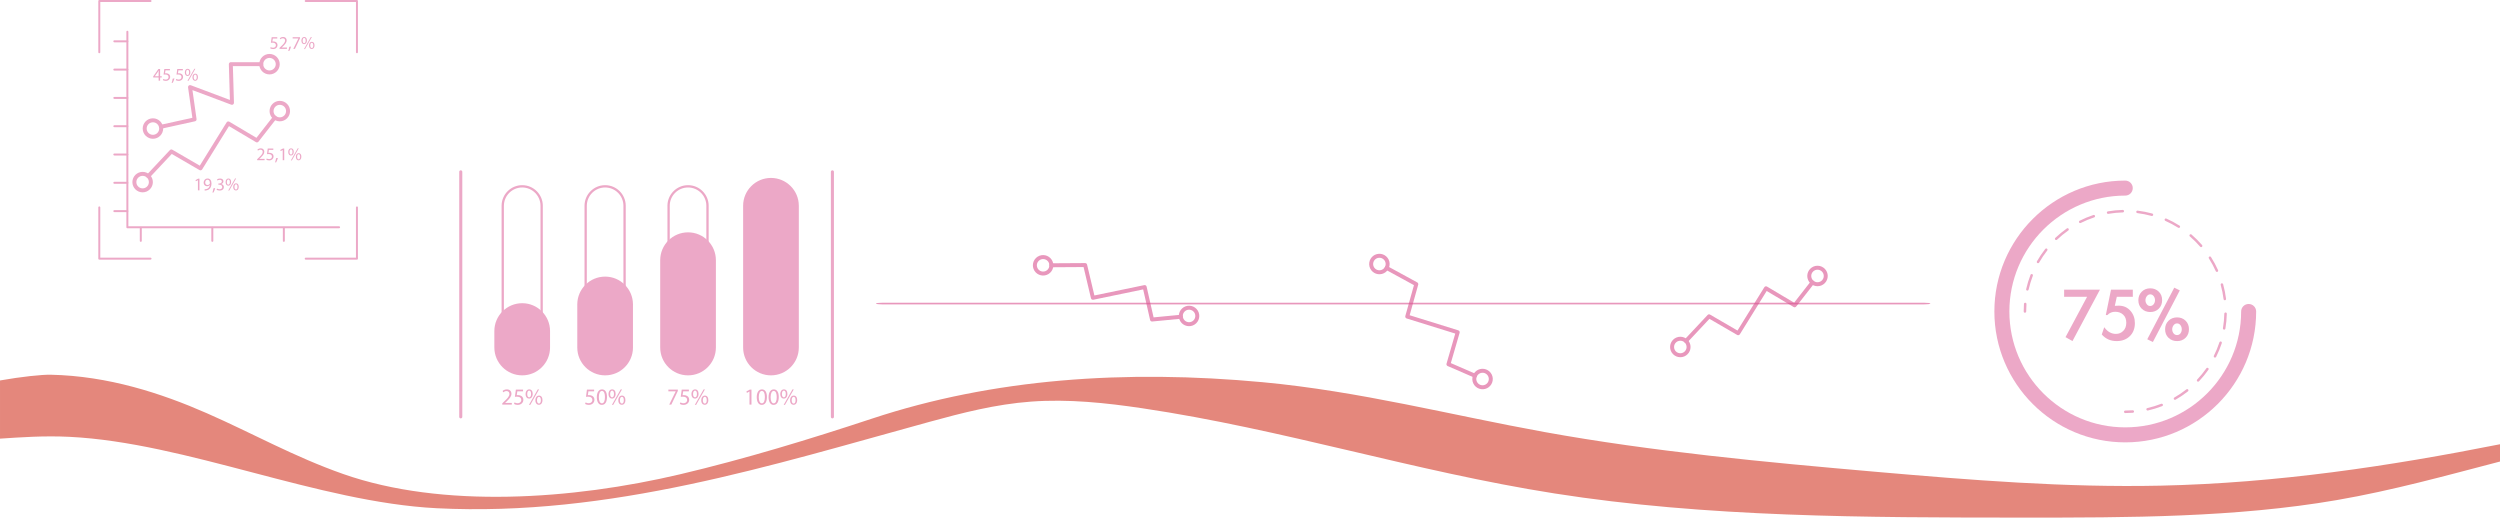 <?xml version="1.0" encoding="UTF-8"?>
<svg id="_圖層_1" data-name="圖層 1" xmlns="http://www.w3.org/2000/svg" viewBox="0 0 1999.998 414.077">
  <g style="opacity: .5;">
    <path d="M79.438,42.574c-.439,0-.794-.355-.794-.794V.794c0-.439,.355-.794,.794-.794h40.985c.439,0,.794,.355,.794,.794s-.355,.794-.794,.794h-40.191V41.78c0,.439-.355,.794-.794,.794" style="fill: #d9518f;"/>
    <path d="M285.563,42.574c-.439,0-.794-.355-.794-.794V1.589h-40.191c-.439,0-.794-.355-.794-.794s.355-.794,.794-.794h40.986c.439,0,.794,.355,.794,.794V41.78c0,.439-.355,.794-.794,.794" style="fill: #d9518f;"/>
    <path d="M120.423,207.715h-40.986c-.439,0-.794-.355-.794-.794v-40.986c0-.439,.355-.794,.794-.794s.794,.355,.794,.794v40.191h40.191c.439,0,.794,.355,.794,.794s-.355,.794-.794,.794" style="fill: #d9518f;"/>
    <path d="M285.563,207.715h-40.986c-.439,0-.794-.355-.794-.794s.355-.794,.794-.794h40.191v-40.191c0-.439,.355-.794,.794-.794,.439,0,.794,.355,.794,.794v40.986c0,.439-.355,.794-.794,.794" style="fill: #d9518f;"/>
    <path d="M271.254,182.617H101.895c-.439,0-.796-.355-.796-.794V25.397c0-.439,.356-.794,.796-.794,.438,0,.794,.355,.794,.794V181.029h168.565c.439,0,.794,.355,.794,.794s-.355,.794-.794,.794" style="fill: #d9518f;"/>
    <path d="M101.895,33.841h-10.421c-.439,0-.794-.355-.794-.794s.355-.794,.794-.794h10.421c.439,0,.794,.355,.794,.794s-.355,.794-.794,.794" style="fill: #d9518f;"/>
    <path d="M101.895,56.481h-10.421c-.439,0-.794-.355-.794-.794s.355-.794,.794-.794h10.421c.439,0,.794,.355,.794,.794s-.355,.794-.794,.794" style="fill: #d9518f;"/>
    <path d="M101.895,79.121h-10.421c-.439,0-.794-.355-.794-.794s.355-.794,.794-.794h10.421c.439,0,.794,.355,.794,.794s-.355,.794-.794,.794" style="fill: #d9518f;"/>
    <path d="M101.895,101.761h-10.421c-.439,0-.794-.355-.794-.794s.355-.794,.794-.794h10.421c.439,0,.794,.355,.794,.794s-.355,.794-.794,.794" style="fill: #d9518f;"/>
    <path d="M101.895,124.401h-10.421c-.439,0-.794-.355-.794-.794s.355-.794,.794-.794h10.421c.439,0,.794,.355,.794,.794s-.355,.794-.794,.794" style="fill: #d9518f;"/>
    <path d="M101.895,147.042h-10.421c-.439,0-.794-.355-.794-.794s.355-.794,.794-.794h10.421c.439,0,.794,.355,.794,.794s-.355,.794-.794,.794" style="fill: #d9518f;"/>
    <path d="M101.895,169.682h-10.421c-.439,0-.794-.355-.794-.794s.355-.794,.794-.794h10.421c.439,0,.794,.355,.794,.794s-.355,.794-.794,.794" style="fill: #d9518f;"/>
    <path d="M112.633,193.479c-.439,0-.794-.355-.794-.794v-10.421c0-.439,.355-.794,.794-.794,.439,0,.794,.355,.794,.794v10.421c0,.439-.355,.794-.794,.794" style="fill: #d9518f;"/>
    <path d="M169.855,193.479c-.439,0-.794-.355-.794-.794v-10.421c0-.439,.355-.794,.794-.794,.439,0,.794,.355,.794,.794v10.421c0,.439-.355,.794-.794,.794" style="fill: #d9518f;"/>
    <path d="M227.078,193.479c-.439,0-.794-.355-.794-.794v-10.421c0-.439,.355-.794,.794-.794,.439,0,.794,.355,.794,.794v10.421c0,.439-.355,.794-.794,.794" style="fill: #d9518f;"/>
    <g>
      <path d="M114.096,153.876c-4.516,0-8.19-3.674-8.19-8.19,0-4.515,3.674-8.19,8.19-8.19s8.19,3.675,8.19,8.19c0,4.516-3.674,8.19-8.19,8.19m0-13.201c-2.763,0-5.011,2.248-5.011,5.011,0,2.764,2.248,5.011,5.011,5.011,2.763,0,5.011-2.247,5.011-5.011,0-2.763-2.248-5.011-5.011-5.011" style="fill: #d9518f;"/>
      <path d="M223.843,97.066c-4.516,0-8.19-3.675-8.19-8.19,0-4.516,3.674-8.191,8.19-8.191s8.19,3.675,8.19,8.191c0,4.515-3.674,8.19-8.19,8.19m0-13.202c-2.763,0-5.011,2.248-5.011,5.012,0,2.763,2.248,5.011,5.011,5.011,2.763,0,5.011-2.248,5.011-5.011,0-2.764-2.248-5.012-5.011-5.012" style="fill: #d9518f;"/>
      <path d="M118.606,142.465c-.39,0-.78-.143-1.086-.43-.641-.6-.674-1.606-.074-2.246l18.486-19.72c.507-.54,1.323-.657,1.958-.288l21.939,12.749,21.465-34.637c.456-.735,1.415-.971,2.161-.529l21.693,12.886,13.385-17.151c.54-.693,1.536-.818,2.23-.276,.692,.54,.815,1.539,.275,2.231l-14.245,18.254c-.491,.63-1.375,.801-2.064,.389l-21.555-12.804-21.456,34.624c-.454,.732-1.407,.968-2.148,.538l-22.181-12.89-17.621,18.799c-.312,.333-.736,.501-1.16,.501" style="fill: #d9518f;"/>
    </g>
    <path d="M122.346,111.024c-4.516,0-8.19-3.674-8.19-8.19,0-4.515,3.674-8.19,8.19-8.19s8.19,3.675,8.19,8.19c0,4.516-3.674,8.19-8.19,8.19m0-13.201c-2.763,0-5.011,2.248-5.011,5.011,0,2.764,2.248,5.011,5.011,5.011,2.763,0,5.011-2.247,5.011-5.011,0-2.763-2.248-5.011-5.011-5.011" style="fill: #d9518f;"/>
    <path d="M215.593,59.534c-4.516,0-8.19-3.674-8.19-8.19,0-4.515,3.674-8.19,8.19-8.19s8.19,3.675,8.19,8.19c0,4.516-3.674,8.19-8.19,8.19m0-13.201c-2.763,0-5.011,2.248-5.011,5.011,0,2.764,2.248,5.011,5.011,5.011,2.763,0,5.011-2.247,5.011-5.011,0-2.763-2.248-5.011-5.011-5.011" style="fill: #d9518f;"/>
    <path d="M128.945,102.967c-.73,0-1.385-.505-1.55-1.247-.19-.857,.351-1.705,1.208-1.895l25.294-5.583-3.456-24.357c-.079-.555,.141-1.112,.579-1.462,.439-.354,1.029-.446,1.554-.249l31.35,11.779-.846-28.563c-.012-.429,.149-.845,.448-1.155,.301-.307,.712-.482,1.142-.482h24.325c.879,0,1.59,.713,1.59,1.59s-.711,1.589-1.59,1.589h-22.688l.868,29.294c.015,.53-.235,1.032-.666,1.34-.429,.31-.982,.382-1.483,.196l-31.059-11.669,3.288,23.16c.115,.822-.421,1.597-1.231,1.775l-26.731,5.9c-.117,.026-.232,.038-.345,.038" style="fill: #d9518f;"/>
    <path d="M126.898,64.54v-2.543h-4.336v-.832l4.164-5.96h1.363v5.801h1.308v.99h-1.308v2.543h-1.191Zm0-3.533v-3.115c0-.488,.014-.977,.043-1.466h-.043c-.286,.546-.517,.948-.775,1.379l-2.283,3.172v.03h3.058Z" style="fill: #d9518f;"/>
    <path d="M135.934,56.269h-3.561l-.359,2.397c.215-.029,.416-.057,.761-.057,.718,0,1.436,.158,2.01,.503,.734,.416,1.335,1.221,1.335,2.399,0,1.822-1.449,3.187-3.474,3.187-1.02,0-1.88-.288-2.326-.574l.316-.961c.389,.228,1.148,.516,1.996,.516,1.192,0,2.211-.775,2.211-2.024-.014-1.205-.818-2.067-2.684-2.067-.533,0-.949,.057-1.293,.1l.603-4.48h4.467v1.063Z" style="fill: #d9518f;"/>
    <path d="M137.316,66.306c.316-.847,.702-2.384,.86-3.433l1.407-.143c-.33,1.219-.962,2.815-1.365,3.488l-.903,.087Z" style="fill: #d9518f;"/>
    <path d="M146.278,56.269h-3.561l-.359,2.397c.215-.029,.416-.057,.761-.057,.718,0,1.436,.158,2.01,.503,.734,.416,1.335,1.221,1.335,2.399,0,1.822-1.449,3.187-3.474,3.187-1.02,0-1.88-.288-2.325-.574l.315-.961c.389,.228,1.15,.516,1.996,.516,1.192,0,2.211-.775,2.211-2.024-.014-1.205-.818-2.067-2.684-2.067-.533,0-.949,.057-1.292,.1l.603-4.48h4.466v1.063Z" style="fill: #d9518f;"/>
    <path d="M152.282,57.834c0,1.967-1.033,2.943-2.241,2.943-1.162,0-2.167-.933-2.182-2.815,0-1.865,1.02-2.914,2.255-2.914,1.306,0,2.168,1.006,2.168,2.786m-3.417,.086c-.029,1.192,.416,2.097,1.206,2.097,.832,0,1.205-.89,1.205-2.125,0-1.134-.329-2.081-1.205-2.081-.79,0-1.206,.933-1.206,2.11m1.092,6.777l5.484-9.649h.805l-5.487,9.649h-.802Zm8.399-3.001c0,1.968-1.033,2.944-2.226,2.944-1.161,0-2.167-.933-2.181-2.8,0-1.88,1.02-2.929,2.254-2.929,1.306,0,2.154,1.004,2.154,2.785m-3.417,.087c-.014,1.191,.446,2.097,1.221,2.097,.832,0,1.206-.89,1.206-2.127,0-1.134-.33-2.081-1.206-2.081-.789,0-1.221,.934-1.221,2.111" style="fill: #d9518f;"/>
    <path d="M205.712,128.17v-.776l.99-.961c2.384-2.268,3.461-3.474,3.476-4.882,0-.947-.46-1.825-1.853-1.825-.848,0-1.551,.43-1.981,.791l-.402-.89c.647-.546,1.565-.947,2.642-.947,2.01,0,2.857,1.377,2.857,2.712,0,1.724-1.25,3.117-3.216,5.011l-.748,.689v.028h4.193v1.05h-5.958Z" style="fill: #d9518f;"/>
    <path d="M218.653,119.899h-3.561l-.359,2.397c.215-.029,.416-.057,.761-.057,.718,0,1.436,.157,2.01,.503,.734,.416,1.335,1.221,1.335,2.397,0,1.823-1.449,3.187-3.474,3.187-1.02,0-1.88-.288-2.326-.573l.316-.963c.389,.229,1.148,.516,1.996,.516,1.192,0,2.211-.774,2.211-2.024-.014-1.204-.818-2.067-2.684-2.067-.533,0-.949,.058-1.293,.1l.603-4.48h4.467v1.064Z" style="fill: #d9518f;"/>
    <path d="M220.035,129.935c.316-.846,.702-2.383,.86-3.433l1.407-.143c-.33,1.221-.962,2.816-1.365,3.488l-.903,.087Z" style="fill: #d9518f;"/>
    <polygon points="226.168 120.014 226.139 120.014 224.517 120.889 224.272 119.927 226.311 118.836 227.388 118.836 227.388 128.17 226.168 128.17 226.168 120.014" style="fill: #d9518f;"/>
    <path d="M235.002,121.463c0,1.967-1.033,2.944-2.241,2.944-1.162,0-2.167-.933-2.182-2.815,0-1.866,1.02-2.914,2.255-2.914,1.306,0,2.168,1.006,2.168,2.785m-3.417,.087c-.029,1.192,.416,2.095,1.206,2.095,.832,0,1.205-.889,1.205-2.124,0-1.134-.329-2.082-1.205-2.082-.79,0-1.206,.933-1.206,2.111m1.092,6.776l5.484-9.648h.805l-5.487,9.648h-.802Zm8.399-3c0,1.967-1.033,2.944-2.226,2.944-1.161,0-2.167-.933-2.181-2.802,0-1.879,1.02-2.927,2.254-2.927,1.306,0,2.154,1.003,2.154,2.785m-3.417,.087c-.014,1.19,.446,2.095,1.221,2.095,.832,0,1.206-.889,1.206-2.125,0-1.135-.33-2.081-1.206-2.081-.789,0-1.221,.933-1.221,2.111" style="fill: #d9518f;"/>
    <polygon points="158.345 144.131 158.316 144.131 156.694 145.009 156.449 144.047 158.489 142.955 159.565 142.955 159.565 152.288 158.345 152.288 158.345 144.131" style="fill: #d9518f;"/>
    <path d="M163.705,151.399c.274,.027,.59,0,1.02-.044,.732-.101,1.422-.403,1.953-.906,.617-.559,1.063-1.377,1.235-2.483h-.043c-.518,.631-1.263,1.006-2.196,1.006-1.681,0-2.758-1.265-2.758-2.857,0-1.768,1.278-3.319,3.188-3.319,1.909,0,3.087,1.551,3.087,3.936,0,2.053-.689,3.488-1.608,4.38-.718,.704-1.709,1.134-2.714,1.248-.46,.073-.862,.087-1.164,.073v-1.033Zm.46-5.371c0,1.162,.704,1.98,1.795,1.98,.848,0,1.508-.416,1.838-.975,.072-.115,.115-.259,.115-.461,0-1.591-.588-2.812-1.91-2.812-1.077,0-1.837,.946-1.837,2.268" style="fill: #d9518f;"/>
    <path d="M169.926,154.055c.316-.849,.702-2.386,.86-3.433l1.407-.143c-.33,1.218-.962,2.813-1.363,3.488l-.905,.087Z" style="fill: #d9518f;"/>
    <path d="M173.619,150.838c.359,.229,1.191,.59,2.067,.59,1.622,0,2.125-1.034,2.111-1.81-.014-1.308-1.192-1.866-2.413-1.866h-.704v-.947h.704c.92,0,2.083-.474,2.083-1.58,0-.746-.473-1.409-1.637-1.409-.746,0-1.464,.333-1.867,.618l-.329-.919c.487-.359,1.436-.719,2.441-.719,1.838,0,2.67,1.092,2.67,2.226,0,.964-.574,1.782-1.723,2.199v.027c1.149,.229,2.082,1.092,2.082,2.397,0,1.494-1.162,2.8-3.403,2.8-1.047,0-1.966-.329-2.426-.631l.345-.977Z" style="fill: #d9518f;"/>
    <path d="M184.893,145.583c0,1.967-1.033,2.942-2.239,2.942-1.164,0-2.168-.933-2.183-2.813,0-1.866,1.02-2.916,2.255-2.916,1.306,0,2.168,1.006,2.168,2.787m-3.417,.084c-.029,1.192,.416,2.098,1.206,2.098,.832,0,1.205-.892,1.205-2.127,0-1.134-.329-2.081-1.205-2.081-.79,0-1.206,.933-1.206,2.11m1.092,6.779l5.484-9.65h.805l-5.485,9.65h-.803Zm8.399-3.002c0,1.97-1.033,2.944-2.226,2.944-1.161,0-2.167-.933-2.181-2.799,0-1.882,1.02-2.93,2.254-2.93,1.306,0,2.154,1.006,2.154,2.785m-3.417,.087c-.014,1.192,.446,2.098,1.221,2.098,.832,0,1.206-.892,1.206-2.127,0-1.134-.33-2.081-1.206-2.081-.789,0-1.221,.933-1.221,2.11" style="fill: #d9518f;"/>
    <path d="M221.811,30.809h-3.561l-.359,2.397c.215-.029,.416-.057,.761-.057,.718,0,1.436,.158,2.01,.503,.734,.417,1.335,1.221,1.335,2.399,0,1.822-1.449,3.187-3.474,3.187-1.02,0-1.88-.288-2.326-.574l.316-.961c.389,.228,1.148,.516,1.996,.516,1.192,0,2.211-.775,2.211-2.024-.014-1.205-.818-2.067-2.684-2.067-.533,0-.949,.057-1.293,.1l.603-4.48h4.467v1.063Z" style="fill: #d9518f;"/>
    <path d="M223.611,39.08v-.775l.99-.963c2.384-2.268,3.461-3.474,3.476-4.881,0-.947-.46-1.823-1.853-1.823-.848,0-1.551,.43-1.981,.789l-.402-.89c.647-.546,1.565-.947,2.642-.947,2.01,0,2.857,1.379,2.857,2.714,0,1.724-1.25,3.115-3.216,5.011l-.748,.689v.028h4.193v1.048h-5.958Z" style="fill: #d9518f;"/>
    <path d="M230.564,40.847c.316-.847,.702-2.384,.86-3.433l1.407-.143c-.33,1.219-.962,2.815-1.363,3.488l-.905,.087Z" style="fill: #d9518f;"/>
    <polygon points="240.013 29.747 240.013 30.579 235.95 39.08 234.643 39.08 238.692 30.824 238.692 30.795 234.126 30.795 234.126 29.747 240.013 29.747" style="fill: #d9518f;"/>
    <path d="M245.53,32.375c0,1.967-1.033,2.943-2.239,2.943-1.164,0-2.168-.933-2.183-2.815,0-1.865,1.02-2.914,2.255-2.914,1.306,0,2.168,1.006,2.168,2.786m-3.417,.086c-.029,1.192,.416,2.097,1.206,2.097,.832,0,1.205-.89,1.205-2.125,0-1.134-.329-2.081-1.205-2.081-.79,0-1.206,.933-1.206,2.11m1.092,6.777l5.484-9.649h.805l-5.485,9.649h-.803Zm8.399-3.001c0,1.968-1.033,2.944-2.226,2.944-1.161,0-2.167-.933-2.181-2.8,0-1.88,1.02-2.929,2.254-2.929,1.306,0,2.154,1.004,2.154,2.785m-3.417,.087c-.014,1.191,.446,2.097,1.221,2.097,.832,0,1.206-.89,1.206-2.125,0-1.135-.33-2.081-1.206-2.081-.789,0-1.221,.933-1.221,2.11" style="fill: #d9518f;"/>
  </g>
  <g style="opacity: .5;">
    <path d="M368.611,334.717c-.678,0-1.226-.549-1.226-1.226V137.472c0-.677,.548-1.226,1.226-1.226,.678,0,1.226,.549,1.226,1.226v196.02c0,.677-.548,1.226-1.226,1.226" style="fill: #d9518f;"/>
    <path d="M665.928,334.717c-.678,0-1.226-.549-1.226-1.226V137.472c0-.677,.548-1.226,1.226-1.226,.678,0,1.226,.549,1.226,1.226v196.02c0,.677-.548,1.226-1.226,1.226" style="fill: #d9518f;"/>
    <path d="M417.76,300.288c-12.285,0-22.279-9.994-22.279-22.278v-13.172c0-12.285,9.994-22.279,22.279-22.279s22.279,9.994,22.279,22.279v13.172c0,12.284-9.994,22.278-22.279,22.278" style="fill: #d9518f;"/>
    <path d="M417.759,294.497c-9.091,0-16.487-7.396-16.487-16.487v-113.39c0-9.09,7.396-16.487,16.487-16.487s16.487,7.397,16.487,16.487v113.39c0,9.091-7.396,16.487-16.487,16.487m0-144.516c-8.072,0-14.639,6.567-14.639,14.639v113.39c0,8.072,6.567,14.64,14.639,14.64s14.64-6.568,14.64-14.64v-113.39c0-8.072-6.568-14.639-14.64-14.639" style="fill: #d9518f;"/>
    <path d="M401.795,323.705v-.998l1.274-1.236c3.066-2.918,4.451-4.469,4.47-6.279,0-1.22-.591-2.346-2.383-2.346-1.089,0-1.994,.554-2.548,1.016l-.517-1.144c.831-.702,2.013-1.22,3.398-1.22,2.585,0,3.675,1.774,3.675,3.49,0,2.216-1.607,4.007-4.137,6.445l-.96,.886v.038h5.392v1.348h-7.664Z" style="fill: #d9518f;"/>
    <path d="M418.439,313.068h-4.58l-.462,3.084c.277-.036,.536-.074,.979-.074,.923,0,1.847,.204,2.585,.646,.942,.536,1.718,1.57,1.718,3.085,0,2.344-1.865,4.1-4.469,4.1-1.312,0-2.419-.37-2.991-.74l.406-1.238c.498,.296,1.477,.666,2.566,.666,1.533,0,2.844-.998,2.844-2.604-.018-1.551-1.052-2.659-3.453-2.659-.684,0-1.219,.074-1.662,.13l.775-5.762h5.744v1.366Z" style="fill: #d9518f;"/>
    <path d="M426.162,315.082c0,2.53-1.329,3.786-2.88,3.786-1.496,0-2.788-1.202-2.807-3.62,0-2.401,1.311-3.749,2.899-3.749,1.68,0,2.788,1.292,2.788,3.583m-4.394,.11c-.037,1.532,.535,2.696,1.551,2.696,1.07,0,1.551-1.144,1.551-2.734,0-1.458-.425-2.677-1.551-2.677-1.016,0-1.551,1.201-1.551,2.715m1.403,8.718l7.055-12.411h1.034l-7.055,12.411h-1.034Zm10.804-3.86c0,2.53-1.33,3.786-2.863,3.786-1.496,0-2.789-1.202-2.807-3.602,0-2.42,1.311-3.768,2.899-3.768,1.681,0,2.771,1.294,2.771,3.584m-4.396,.11c-.018,1.532,.573,2.696,1.57,2.696,1.071,0,1.551-1.144,1.551-2.732,0-1.46-.424-2.678-1.551-2.678-1.016,0-1.57,1.2-1.57,2.714" style="fill: #d9518f;"/>
    <path d="M484.1,300.288c-12.285,0-22.279-9.994-22.279-22.278v-34.446c0-12.285,9.994-22.279,22.279-22.279s22.279,9.994,22.279,22.279v34.446c0,12.284-9.994,22.278-22.279,22.278" style="fill: #d9518f;"/>
    <path d="M484.099,294.497c-9.091,0-16.487-7.396-16.487-16.487v-113.39c0-9.09,7.396-16.487,16.487-16.487,9.092,0,16.488,7.397,16.488,16.487v113.39c0,9.091-7.396,16.487-16.488,16.487m0-144.516c-8.072,0-14.64,6.567-14.64,14.639v113.39c0,8.072,6.568,14.64,14.64,14.64,8.073,0,14.64-6.568,14.64-14.64v-113.39c0-8.072-6.567-14.639-14.64-14.639" style="fill: #d9518f;"/>
    <path d="M475.3,313.068h-4.58l-.462,3.084c.277-.036,.536-.074,.979-.074,.923,0,1.847,.204,2.585,.646,.942,.536,1.718,1.57,1.718,3.085,0,2.344-1.865,4.1-4.469,4.1-1.312,0-2.419-.37-2.991-.74l.406-1.238c.498,.296,1.476,.666,2.566,.666,1.533,0,2.844-.998,2.844-2.604-.018-1.551-1.052-2.659-3.453-2.659-.684,0-1.219,.074-1.662,.13l.775-5.762h5.744v1.366Z" style="fill: #d9518f;"/>
    <path d="M485.591,317.574c0,4.082-1.514,6.336-4.173,6.336-2.346,0-3.934-2.198-3.971-6.17,0-4.026,1.736-6.241,4.174-6.241,2.53,0,3.97,2.253,3.97,6.075m-6.519,.186c0,3.12,.961,4.894,2.438,4.894,1.662,0,2.456-1.94,2.456-5.006,0-2.954-.757-4.894-2.438-4.894-1.422,0-2.456,1.736-2.456,5.006" style="fill: #d9518f;"/>
    <path d="M492.502,315.082c0,2.53-1.329,3.786-2.88,3.786-1.496,0-2.788-1.202-2.807-3.62,0-2.401,1.311-3.749,2.899-3.749,1.68,0,2.788,1.292,2.788,3.583m-4.394,.11c-.037,1.532,.535,2.696,1.551,2.696,1.07,0,1.551-1.144,1.551-2.734,0-1.458-.425-2.677-1.551-2.677-1.016,0-1.551,1.201-1.551,2.715m1.403,8.718l7.055-12.411h1.034l-7.055,12.411h-1.034Zm10.804-3.86c0,2.53-1.33,3.786-2.863,3.786-1.496,0-2.789-1.202-2.807-3.602,0-2.42,1.311-3.768,2.899-3.768,1.681,0,2.771,1.294,2.771,3.584m-4.396,.11c-.018,1.532,.573,2.696,1.57,2.696,1.071,0,1.551-1.144,1.551-2.732,0-1.46-.424-2.678-1.551-2.678-1.016,0-1.57,1.2-1.57,2.714" style="fill: #d9518f;"/>
    <path d="M550.439,300.288c-12.285,0-22.279-9.994-22.279-22.278v-69.859c0-12.285,9.994-22.279,22.279-22.279s22.279,9.994,22.279,22.279v69.859c0,12.284-9.994,22.278-22.279,22.278" style="fill: #d9518f;"/>
    <path d="M550.44,294.497c-9.092,0-16.488-7.396-16.488-16.487v-113.39c0-9.09,7.396-16.487,16.488-16.487,9.091,0,16.487,7.397,16.487,16.487v113.39c0,9.091-7.396,16.487-16.487,16.487m0-144.516c-8.073,0-14.64,6.567-14.64,14.639v113.39c0,8.072,6.567,14.64,14.64,14.64,8.072,0,14.64-6.568,14.64-14.64v-113.39c0-8.072-6.568-14.639-14.64-14.639" style="fill: #d9518f;"/>
    <polygon points="542.267 311.702 542.267 312.772 537.04 323.705 535.361 323.705 540.568 313.086 540.568 313.05 534.696 313.05 534.696 311.702 542.267 311.702" style="fill: #d9518f;"/>
    <path d="M551.118,313.068h-4.58l-.462,3.084c.277-.036,.536-.074,.979-.074,.923,0,1.847,.204,2.585,.646,.942,.536,1.718,1.57,1.718,3.085,0,2.344-1.865,4.1-4.469,4.1-1.312,0-2.419-.37-2.991-.74l.406-1.238c.498,.296,1.477,.666,2.566,.666,1.533,0,2.844-.998,2.844-2.604-.018-1.551-1.052-2.659-3.453-2.659-.684,0-1.219,.074-1.662,.13l.775-5.762h5.744v1.366Z" style="fill: #d9518f;"/>
    <path d="M558.842,315.082c0,2.53-1.329,3.786-2.881,3.786-1.495,0-2.787-1.202-2.806-3.62,0-2.401,1.311-3.749,2.899-3.749,1.68,0,2.788,1.292,2.788,3.583m-4.395,.11c-.037,1.532,.536,2.696,1.551,2.696,1.071,0,1.552-1.144,1.552-2.734,0-1.458-.425-2.677-1.552-2.677-1.015,0-1.551,1.201-1.551,2.715m1.403,8.718l7.056-12.411h1.034l-7.055,12.411h-1.035Zm10.805-3.86c0,2.53-1.33,3.786-2.863,3.786-1.496,0-2.789-1.202-2.807-3.602,0-2.42,1.311-3.768,2.899-3.768,1.681,0,2.771,1.294,2.771,3.584m-4.396,.11c-.018,1.532,.573,2.696,1.57,2.696,1.071,0,1.551-1.144,1.551-2.732,0-1.46-.424-2.678-1.551-2.678-1.016,0-1.57,1.2-1.57,2.714" style="fill: #d9518f;"/>
    <polygon points="599.603 313.216 599.566 313.216 597.479 314.342 597.165 313.104 599.787 311.702 601.172 311.702 601.172 323.705 599.603 323.705 599.603 313.216" style="fill: #d9518f;"/>
    <path d="M613.532,317.574c0,4.082-1.514,6.336-4.173,6.336-2.346,0-3.934-2.198-3.971-6.17,0-4.026,1.736-6.241,4.174-6.241,2.53,0,3.97,2.253,3.97,6.075m-6.519,.186c0,3.12,.961,4.894,2.438,4.894,1.662,0,2.456-1.94,2.456-5.006,0-2.954-.757-4.894-2.438-4.894-1.422,0-2.456,1.736-2.456,5.006" style="fill: #d9518f;"/>
    <path d="M623.01,317.574c0,4.082-1.514,6.336-4.173,6.336-2.346,0-3.934-2.198-3.971-6.17,0-4.026,1.736-6.241,4.174-6.241,2.53,0,3.97,2.253,3.97,6.075m-6.519,.186c0,3.12,.961,4.894,2.438,4.894,1.662,0,2.456-1.94,2.456-5.006,0-2.954-.757-4.894-2.438-4.894-1.422,0-2.456,1.736-2.456,5.006" style="fill: #d9518f;"/>
    <path d="M629.922,315.082c0,2.53-1.329,3.786-2.88,3.786-1.496,0-2.788-1.202-2.807-3.62,0-2.401,1.311-3.749,2.899-3.749,1.68,0,2.788,1.292,2.788,3.583m-4.394,.11c-.037,1.532,.535,2.696,1.551,2.696,1.07,0,1.551-1.144,1.551-2.734,0-1.458-.425-2.677-1.551-2.677-1.016,0-1.551,1.201-1.551,2.715m1.403,8.718l7.055-12.411h1.034l-7.055,12.411h-1.034Zm10.804-3.86c0,2.53-1.33,3.786-2.863,3.786-1.496,0-2.789-1.202-2.807-3.602,0-2.42,1.311-3.768,2.899-3.768,1.681,0,2.771,1.294,2.771,3.584m-4.396,.11c-.018,1.532,.573,2.696,1.57,2.696,1.071,0,1.551-1.144,1.551-2.732,0-1.46-.424-2.678-1.551-2.678-1.016,0-1.57,1.2-1.57,2.714" style="fill: #d9518f;"/>
    <path d="M616.779,300.288c-12.284,0-22.278-9.994-22.278-22.278v-113.389c0-12.285,9.994-22.278,22.278-22.278,12.285,0,22.279,9.993,22.279,22.278v113.389c0,12.284-9.994,22.278-22.279,22.278" style="fill: #d9518f;"/>
  </g>
  <g style="opacity: .5;">
    <path d="M1700.207,353.894c-57.739,0-104.713-46.973-104.713-104.713s46.974-104.712,104.713-104.712c3.315,0,6.003,2.688,6.003,6.003s-2.688,6.003-6.003,6.003c-51.119,0-92.706,41.589-92.706,92.706s41.587,92.706,92.706,92.706,92.707-41.587,92.707-92.706c0-3.315,2.688-6.003,6.003-6.003s6.003,2.688,6.003,6.003c0,57.74-46.974,104.713-104.713,104.713" style="fill: #d9518f;"/>
    <path d="M1619.947,250.182c-.554,0-1.001-.447-1.001-1.001,0-2.017,.076-4.061,.225-6.076,.041-.551,.494-.971,1.071-.924,.551,.041,.965,.521,.924,1.072-.145,1.966-.219,3.959-.219,5.927,0,.553-.447,1.001-1.001,1.001" style="fill: #d9518f;"/>
    <path d="M1718.075,328.438c-.456,0-.869-.314-.975-.778-.122-.539,.214-1.075,.753-1.198,3.776-.862,7.521-2.015,11.13-3.425,.515-.205,1.096,.052,1.297,.567,.2,.514-.053,1.095-.569,1.296-3.701,1.446-7.541,2.628-11.413,3.512-.076,.017-.15,.025-.224,.025m21.905-8.559c-.346,0-.684-.181-.869-.504-.276-.48-.109-1.091,.37-1.365,3.359-1.926,6.607-4.117,9.654-6.515,.433-.34,1.065-.265,1.405,.169,.341,.433,.267,1.062-.168,1.405-3.123,2.457-6.452,4.703-9.896,6.677-.156,.09-.327,.133-.496,.133m18.487-14.544c-.247,0-.495-.091-.688-.275-.402-.38-.418-1.013-.038-1.413,2.665-2.814,5.146-5.849,7.373-9.02,.315-.452,.939-.562,1.394-.244,.452,.317,.561,.942,.244,1.394-2.283,3.25-4.826,6.361-7.559,9.245-.196,.208-.461,.313-.726,.313m13.519-19.26c-.15,0-.303-.034-.448-.106-.494-.248-.693-.849-.444-1.344,1.739-3.463,3.235-7.086,4.443-10.768,.172-.525,.736-.814,1.262-.639,.526,.172,.811,.738,.64,1.263-1.239,3.775-2.774,7.491-4.557,11.043-.176,.35-.528,.551-.896,.551m7.343-22.361c-.055,0-.112-.005-.169-.015-.545-.092-.911-.61-.818-1.153,.649-3.81,1.022-7.71,1.107-11.593,.013-.551,.423-.974,1.023-.978,.552,.013,.99,.47,.978,1.023-.088,3.98-.47,7.978-1.136,11.884-.083,.487-.507,.833-.986,.833m.521-23.516c-.497,0-.929-.37-.992-.877-.479-3.845-1.249-7.687-2.288-11.418-.149-.532,.161-1.083,.694-1.231,.531-.145,1.085,.161,1.232,.694,1.068,3.825,1.857,7.765,2.348,11.709,.068,.548-.321,1.047-.87,1.115-.041,.004-.083,.008-.125,.008m-157.941-7.691c-.074,0-.147-.008-.221-.025-.539-.122-.877-.657-.756-1.196,.875-3.879,2.049-7.725,3.486-11.429,.201-.516,.783-.77,1.295-.571,.515,.2,.77,.78,.571,1.295-1.402,3.612-2.546,7.361-3.4,11.144-.105,.465-.519,.781-.976,.781m151.622-14.966c-.382,0-.748-.22-.914-.591-1.578-3.531-3.435-6.979-5.52-10.249-.296-.466-.159-1.084,.307-1.382,.463-.296,1.083-.16,1.38,.307,2.138,3.351,4.042,6.887,5.66,10.506,.226,.505-.001,1.097-.505,1.322-.133,.06-.272,.087-.408,.087m-143.111-6.973c-.169,0-.339-.042-.495-.131-.48-.273-.648-.885-.375-1.365,1.963-3.445,4.204-6.782,6.658-9.915,.342-.435,.971-.513,1.405-.171,.435,.341,.512,.969,.171,1.405-2.396,3.058-4.58,6.312-6.495,9.672-.184,.323-.522,.505-.87,.505m130.474-12.858c-.279,0-.559-.117-.756-.346-2.535-2.928-5.311-5.695-8.247-8.226-.418-.362-.465-.993-.104-1.412,.361-.417,.991-.465,1.411-.105,3.01,2.595,5.853,5.432,8.452,8.434,.362,.417,.317,1.049-.101,1.41-.189,.165-.422,.245-.655,.245m-115.965-5.665c-.265,0-.529-.105-.726-.311-.381-.401-.365-1.034,.036-1.414,2.881-2.741,5.987-5.29,9.228-7.578,.449-.317,1.075-.21,1.395,.242,.318,.451,.21,1.075-.242,1.394-3.163,2.231-6.192,4.717-9.002,7.391-.194,.184-.442,.276-.69,.276m98.143-9.693c-.184,0-.369-.05-.535-.156-3.279-2.079-6.735-3.929-10.271-5.499-.506-.225-.733-.817-.509-1.32,.225-.505,.814-.733,1.32-.509,3.627,1.609,7.169,3.507,10.531,5.639,.467,.296,.605,.914,.31,1.38-.191,.301-.515,.466-.846,.466m-78.919-3.866c-.366,0-.718-.201-.895-.549-.249-.494-.051-1.096,.442-1.345,3.549-1.792,7.258-3.332,11.024-4.58,.523-.17,1.092,.11,1.265,.636,.173,.524-.11,1.091-.636,1.264-3.672,1.217-7.288,2.719-10.75,4.466-.145,.074-.299,.108-.451,.108m57.41-5.68c-.089,0-.178-.012-.267-.036-3.732-1.031-7.574-1.791-11.423-2.262-.549-.066-.939-.565-.872-1.113,.066-.549,.565-.954,1.114-.872,3.946,.482,7.886,1.261,11.714,2.319,.533,.146,.846,.697,.699,1.23-.122,.444-.525,.734-.964,.734m-35.086-1.708c-.478,0-.901-.343-.984-.83-.094-.546,.27-1.063,.814-1.157,3.904-.677,7.902-1.068,11.884-1.166,.582,0,1.013,.426,1.025,.977,.014,.551-.423,1.01-.976,1.024-3.883,.095-7.782,.477-11.59,1.136-.057,.01-.116,.015-.172,.015" style="fill: #d9518f;"/>
    <path d="M1700.207,330.442c-.554,0-1.001-.447-1.001-1.001,0-.553,.447-1.001,1.001-1.001,1.981,0,3.974-.073,5.927-.219,.563-.055,1.031,.374,1.072,.924,.04,.551-.373,1.031-.924,1.071-2.001,.149-4.045,.225-6.075,.225" style="fill: #d9518f;"/>
    <polygon points="1651.295 237.462 1651.295 231.715 1679.963 231.715 1657.967 272.87 1652.417 269.699 1669.659 237.462 1651.295 237.462" style="fill: #d9518f;"/>
    <path d="M1693.439,237.462l-1.586,7.201,3.104-.132c3.832,0,6.947,1.354,9.348,4.063,2.401,2.707,3.6,6,3.6,9.875,0,4.318-1.343,7.795-4.03,10.438-2.686,2.642-6.209,3.964-10.569,3.964-4.845,0-8.808-1.761-11.891-5.285l1.982-5.812c2.554,3.566,5.681,5.351,9.382,5.351,2.288,0,4.237-.804,5.845-2.412,1.607-1.607,2.412-3.787,2.412-6.54,0-2.752-.837-4.898-2.51-6.441-1.674-1.541-3.788-2.312-6.342-2.312s-4.647,.882-6.275,2.642h-1.256l4.162-20.347h17.44v5.747h-12.816Z" style="fill: #d9518f;"/>
    <path d="M1729.706,240.105c0,2.775-.891,5.054-2.676,6.838-1.783,1.783-4.051,2.675-6.803,2.675-2.753,0-5.032-.88-6.837-2.642-1.807-1.761-2.708-4.018-2.708-6.771,0-2.752,.901-5.032,2.708-6.837,1.805-1.805,4.072-2.709,6.804-2.709,2.73,0,4.997,.883,6.803,2.643,1.805,1.761,2.709,4.03,2.709,6.803m-13.343,.1c0,1.167,.351,2.224,1.057,3.17,.704,.948,1.619,1.421,2.742,1.421,1.122,0,2.047-.473,2.773-1.421,.727-.945,1.089-2.014,1.089-3.203,0-1.189-.352-2.268-1.057-3.236-.704-.968-1.618-1.453-2.741-1.453-1.122,0-2.047,.495-2.775,1.486-.727,.991-1.089,2.071-1.089,3.237m27.481-7.894l-21.535,41.286-4.493-2.18,21.602-41.287,4.426,2.181Zm7.332,31.047c0,2.776-.89,5.054-2.675,6.838-1.784,1.784-4.062,2.675-6.837,2.675s-5.065-.88-6.871-2.642c-1.806-1.761-2.708-4.029-2.708-6.804,0-2.774,.914-5.053,2.741-6.837,1.828-1.784,4.107-2.675,6.838-2.675,2.73,0,4.997,.882,6.804,2.642,1.805,1.762,2.707,4.03,2.707,6.803m-13.409,.1c0,1.167,.352,2.224,1.057,3.171,.704,.948,1.64,1.421,2.807,1.421s2.092-.462,2.776-1.387c.682-.926,1.023-1.993,1.023-3.205,0-1.211-.341-2.301-1.023-3.269-.683-.968-1.597-1.453-2.742-1.453-1.146,0-2.08,.495-2.808,1.486-.727,.991-1.089,2.071-1.089,3.237" style="fill: #d9518f;"/>
  </g>
  <g style="opacity: .6;">
    <path d="M700.707,242.85c0-.37,2.333-.669,5.211-.669h833.215c2.878,0,5.212,.299,5.212,.669,0,.37-2.334,.669-5.212,.669H705.918c-2.878,0-5.211-.299-5.211-.669" style="fill: #d9518f;"/>
  </g>
  <g style="opacity: .6;">
    <path d="M1344.257,285.777c-4.516,0-8.19-3.674-8.19-8.19,0-4.515,3.674-8.19,8.19-8.19s8.19,3.675,8.19,8.19c0,4.516-3.674,8.19-8.19,8.19m0-13.201c-2.763,0-5.011,2.248-5.011,5.011,0,2.764,2.248,5.011,5.011,5.011,2.763,0,5.011-2.247,5.011-5.011,0-2.763-2.248-5.011-5.011-5.011" style="fill: #d9518f;"/>
    <path d="M1454.004,228.967c-4.516,0-8.19-3.675-8.19-8.19,0-4.516,3.674-8.191,8.19-8.191s8.19,3.675,8.19,8.191c0,4.515-3.674,8.19-8.19,8.19m0-13.202c-2.763,0-5.011,2.248-5.011,5.012,0,2.763,2.248,5.011,5.011,5.011,2.763,0,5.011-2.248,5.011-5.011,0-2.764-2.248-5.012-5.011-5.012" style="fill: #d9518f;"/>
    <path d="M1348.767,274.365c-.39,0-.78-.143-1.086-.43-.641-.6-.674-1.606-.074-2.246l18.486-19.72c.507-.54,1.323-.657,1.958-.288l21.939,12.749,21.465-34.637c.456-.735,1.415-.971,2.161-.529l21.693,12.886,13.385-17.151c.54-.693,1.536-.818,2.23-.276,.692,.54,.815,1.539,.275,2.231l-14.245,18.254c-.491,.63-1.375,.801-2.064,.389l-21.555-12.804-21.456,34.624c-.454,.732-1.407,.968-2.148,.538l-22.181-12.89-17.621,18.799c-.312,.333-.736,.501-1.16,.501" style="fill: #d9518f;"/>
  </g>
  <g style="opacity: .6;">
    <path d="M828.553,217.891c-3.109-3.276-2.972-8.47,.304-11.578,3.275-3.108,8.47-2.972,11.578,.304,3.109,3.276,2.971,8.471-.304,11.578-3.276,3.109-8.47,2.972-11.578-.304m9.576-9.087c-1.902-2.004-5.08-2.087-7.084-.186-2.005,1.903-2.087,5.08-.186,7.084,1.902,2.004,5.079,2.088,7.084,.186,2.004-1.902,2.087-5.08,.186-7.084" style="fill: #d9518f;"/>
    <path d="M945.305,258.398c-3.109-3.276-2.971-8.471,.304-11.578,3.276-3.109,8.471-2.973,11.579,.303,3.109,3.276,2.971,8.47-.305,11.579-3.275,3.108-8.47,2.972-11.578-.304m9.577-9.088c-1.902-2.004-5.08-2.087-7.085-.185-2.004,1.902-2.087,5.08-.186,7.084,1.902,2.004,5.08,2.087,7.084,.186,2.005-1.903,2.088-5.081,.187-7.085" style="fill: #d9518f;"/>
    <path d="M839.935,213.308c-.269-.283-.434-.664-.435-1.084-.006-.878,.701-1.594,1.578-1.599l27.029-.165c.741-.004,1.387,.508,1.556,1.222l5.853,24.69,39.901-8.271c.847-.175,1.678,.358,1.871,1.204l5.584,24.606,21.654-2.096c.875-.085,1.65,.551,1.735,1.428,.084,.874-.556,1.651-1.43,1.735l-23.047,2.231c-.795,.077-1.527-.446-1.703-1.23l-5.549-24.45-39.885,8.269c-.843,.175-1.671-.355-1.869-1.188l-5.918-24.963-25.766,.158c-.457,.003-.87-.189-1.162-.496" style="fill: #d9518f;"/>
  </g>
  <g style="opacity: .6;">
    <path d="M1095.595,213.271c-1.132-4.372,1.503-8.849,5.875-9.982,4.37-1.132,8.849,1.503,9.982,5.875,1.132,4.372-1.504,8.85-5.875,9.982-4.372,1.132-8.849-1.503-9.982-5.875m12.779-3.31c-.693-2.675-3.433-4.287-6.108-3.595-2.676,.693-4.287,3.433-3.595,6.108,.693,2.674,3.432,4.288,6.107,3.594,2.674-.693,4.287-3.433,3.595-6.107" style="fill: #d9518f;"/>
    <path d="M1178.108,305.267c-1.132-4.372,1.504-8.85,5.875-9.982,4.372-1.132,8.851,1.503,9.983,5.875,1.132,4.372-1.504,8.85-5.876,9.982-4.371,1.132-8.849-1.503-9.982-5.875m12.781-3.31c-.693-2.675-3.433-4.287-6.109-3.594-2.674,.693-4.287,3.433-3.595,6.108,.693,2.674,3.433,4.287,6.107,3.594,2.676-.693,4.289-3.433,3.596-6.108" style="fill: #d9518f;"/>
    <path d="M1107.773,214.775c-.098-.378-.058-.791,.144-1.159,.42-.771,1.385-1.055,2.155-.635l23.726,12.95c.65,.355,.968,1.116,.769,1.823l-6.84,24.435,38.913,12.094c.826,.257,1.294,1.126,1.054,1.96l-7.035,24.231,19.959,8.657c.807,.349,1.177,1.282,.826,2.09-.35,.805-1.286,1.175-2.091,.826l-21.242-9.213c-.733-.318-1.12-1.13-.894-1.901l6.991-24.077-38.898-12.089c-.822-.255-1.29-1.12-1.059-1.945l6.916-24.705-22.617-12.345c-.401-.219-.67-.587-.776-.997" style="fill: #d9518f;"/>
  </g>
  <path d="M55.619,349.469c93.38,4.617,198.825,52.312,293.736,57.115,138.559,7.012,268.521-34.666,394.317-69.132,25.987-7.119,52.681-14.064,81.183-16.17,29.813-2.203,60.024,1.015,89.137,5.35,112.977,16.819,216.846,50.351,329.407,68.088,121.523,19.15,249.18,19.317,375.094,19.355,84.319,.026,170.03-.061,250.864-13.996,44.935-7.747,87.667-19.662,130.641-30.856v-13.827c-88.415,17.559-178.656,31.111-271.656,33.129-75.996,1.649-151.798-4.484-227.009-11.026-89.577-7.793-179.364-16.237-265.838-31.892-75.095-13.595-147.794-32.635-225.462-39.856-110.012-10.228-215.524-2.906-312.345,29.117-49.136,16.252-101.489,32.27-153.882,44.618-85.723,20.204-189.907,27.525-269.116-.238-39.327-13.786-72.589-32.603-109.245-48.682s-78.933-29.815-124.833-30.788c-7.107-.151-23.429,1.543-40.612,4.588v46.551c16.445-1.085,35.163-2.46,55.619-1.449Z" style="fill: #e4877c;"/>
</svg>